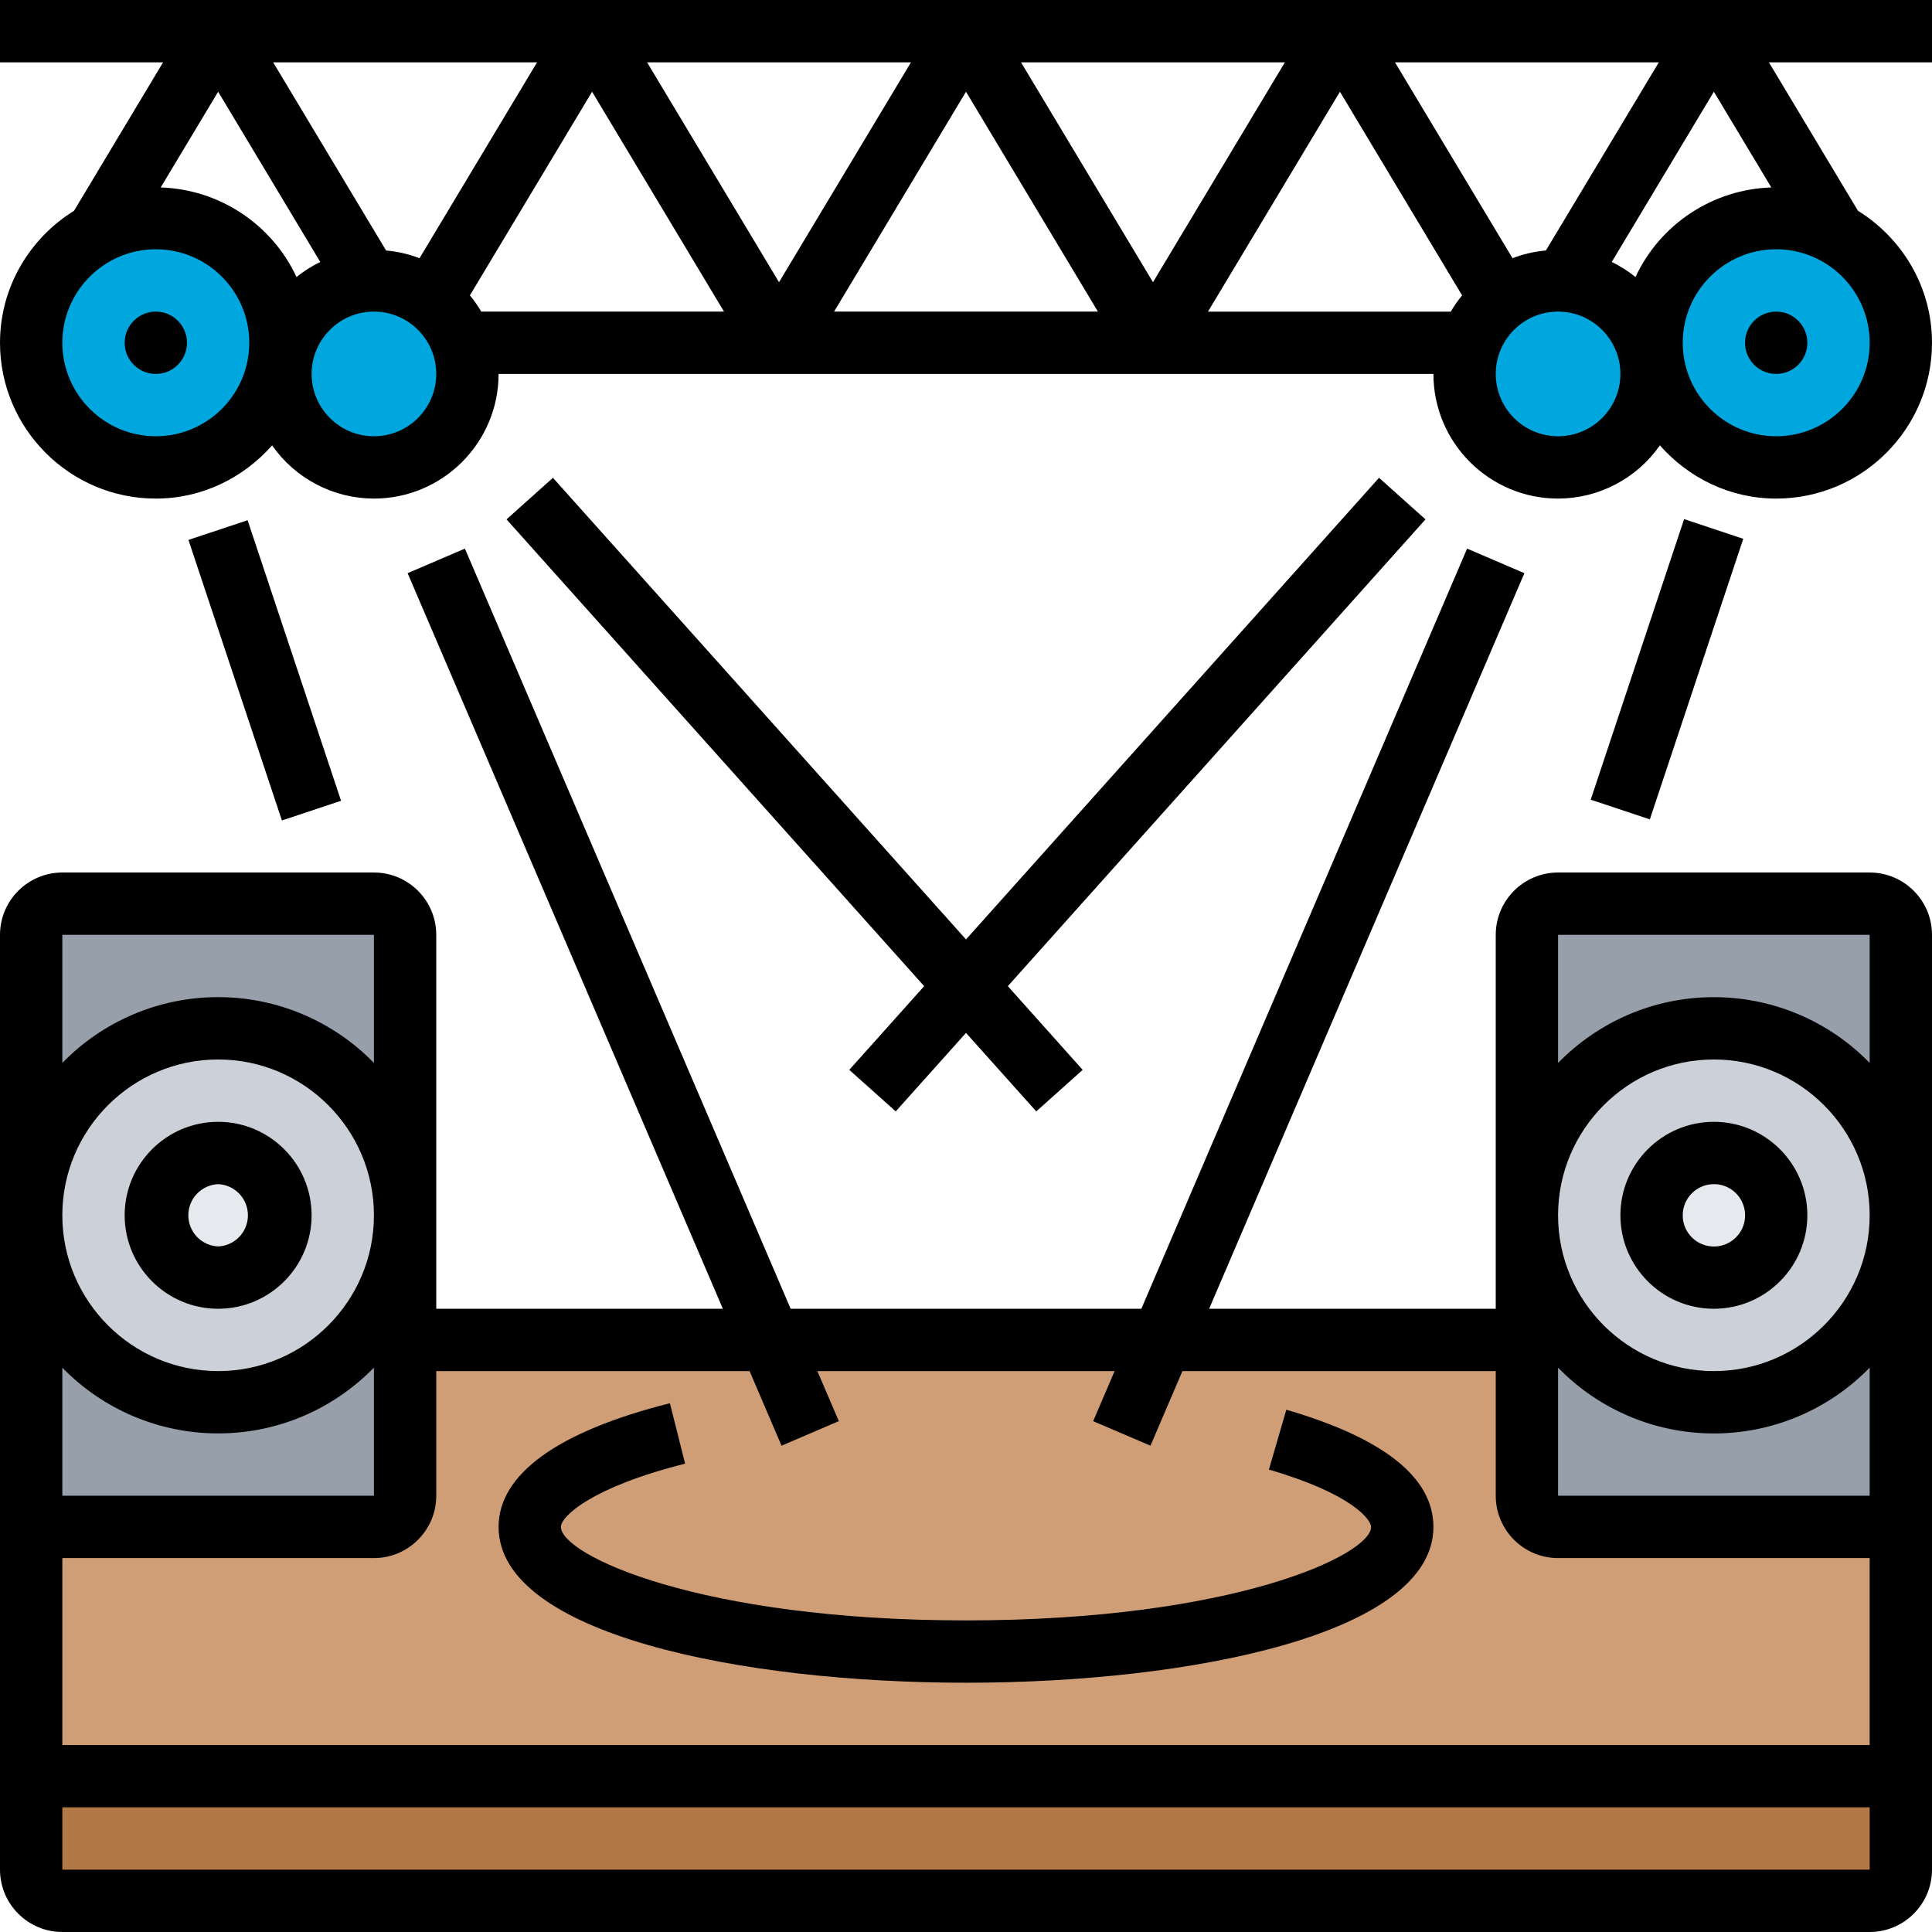 <svg width="46" height="46" viewBox="0 0 46 46" fill="none" xmlns="http://www.w3.org/2000/svg">
<path d="M45.258 42.29V44.516C45.258 44.924 44.924 45.258 44.516 45.258H1.484C1.076 45.258 0.742 44.924 0.742 44.516V42.29H45.258Z" fill="#B27946"/>
<path d="M27.666 31.903H36.355V35.613C36.355 36.021 36.688 36.355 37.096 36.355H44.516C44.924 36.355 45.258 36.021 45.258 35.613V42.29H0.742V35.613C0.742 36.021 1.076 36.355 1.484 36.355H8.903C9.311 36.355 9.645 36.021 9.645 35.613V31.903H18.333H27.666Z" fill="#CF9E76"/>
<path d="M9.645 22.258V28.936C9.645 26.48 7.649 24.484 5.193 24.484C2.738 24.484 0.742 26.48 0.742 28.936V22.258C0.742 21.85 1.076 21.516 1.484 21.516H8.903C9.311 21.516 9.645 21.85 9.645 22.258ZM9.645 31.903V35.613C9.645 36.021 9.311 36.355 8.903 36.355H1.484C1.076 36.355 0.742 36.021 0.742 35.613V28.936C0.742 31.391 2.738 33.387 5.193 33.387C7.649 33.387 9.645 31.391 9.645 28.936V31.903ZM36.355 28.936C36.355 31.391 38.35 33.387 40.806 33.387C43.262 33.387 45.258 31.391 45.258 28.936V35.613C45.258 36.021 44.924 36.355 44.516 36.355H37.096C36.688 36.355 36.355 36.021 36.355 35.613V31.903V28.936ZM45.258 22.258V28.936C45.258 26.48 43.262 24.484 40.806 24.484C38.35 24.484 36.355 26.48 36.355 28.936V22.258C36.355 21.85 36.688 21.516 37.096 21.516H44.516C44.924 21.516 45.258 21.85 45.258 22.258Z" fill="#969FAA"/>
<path d="M9.645 28.936C9.645 31.391 7.649 33.387 5.193 33.387C2.738 33.387 0.742 31.391 0.742 28.936C0.742 26.48 2.738 24.484 5.193 24.484C7.649 24.484 9.645 26.48 9.645 28.936Z" fill="#CCD1D9"/>
<path d="M5.193 30.419C6.013 30.419 6.677 29.755 6.677 28.936C6.677 28.116 6.013 27.452 5.193 27.452C4.374 27.452 3.709 28.116 3.709 28.936C3.709 29.755 4.374 30.419 5.193 30.419Z" fill="#E6E9ED"/>
<path d="M40.807 24.484C43.262 24.484 45.258 26.48 45.258 28.936C45.258 31.391 43.262 33.387 40.807 33.387C38.351 33.387 36.355 31.391 36.355 28.936C36.355 26.48 38.351 24.484 40.807 24.484Z" fill="#CCD1D9"/>
<path d="M40.807 30.419C41.626 30.419 42.291 29.755 42.291 28.936C42.291 28.116 41.626 27.452 40.807 27.452C39.987 27.452 39.323 28.116 39.323 28.936C39.323 29.755 39.987 30.419 40.807 30.419Z" fill="#E6E9ED"/>
<path d="M3.71 5.194C5.349 5.194 6.678 6.522 6.678 8.161C6.678 8.258 6.67 8.354 6.663 8.451C6.592 9.185 6.251 9.866 5.705 10.361C5.159 10.857 4.447 11.131 3.71 11.129C3.048 11.13 2.404 10.909 1.882 10.501C1.36 10.094 0.989 9.523 0.829 8.881C0.669 8.238 0.728 7.561 0.997 6.956C1.266 6.351 1.73 5.853 2.315 5.542C2.73 5.32 3.205 5.194 3.71 5.194Z" fill="#00A7DF"/>
<path d="M10.995 8.169C11.084 8.399 11.129 8.644 11.129 8.903C11.129 10.135 10.135 11.129 8.903 11.129C7.671 11.129 6.677 10.135 6.677 8.903C6.677 8.747 6.692 8.599 6.722 8.451C6.922 7.486 7.746 6.752 8.755 6.685C8.807 6.677 8.851 6.677 8.903 6.677C9.415 6.677 9.89 6.856 10.261 7.137C10.602 7.397 10.862 7.753 10.995 8.169ZM39.278 8.451C39.308 8.599 39.322 8.747 39.322 8.903C39.322 10.135 38.328 11.129 37.097 11.129C35.865 11.129 34.871 10.135 34.871 8.903C34.871 8.644 34.915 8.391 35.004 8.161C35.145 7.753 35.405 7.397 35.739 7.137C36.11 6.856 36.585 6.677 37.097 6.677C37.148 6.677 37.193 6.677 37.245 6.685C38.254 6.752 39.078 7.486 39.278 8.451Z" fill="#00A7DF"/>
<path d="M43.685 5.542C44.138 5.783 44.52 6.138 44.795 6.571C45.07 7.004 45.228 7.5 45.254 8.012C45.279 8.525 45.172 9.035 44.942 9.493C44.711 9.951 44.366 10.342 43.94 10.627C43.514 10.912 43.021 11.082 42.51 11.12C41.998 11.158 41.486 11.062 41.022 10.843C40.559 10.624 40.16 10.288 39.864 9.869C39.569 9.45 39.388 8.961 39.338 8.451C39.33 8.354 39.323 8.258 39.323 8.161C39.323 7.649 39.455 7.145 39.708 6.699C39.96 6.253 40.323 5.881 40.763 5.617C41.202 5.353 41.702 5.208 42.214 5.195C42.726 5.182 43.233 5.301 43.685 5.542Z" fill="#00A7DF"/>
<path d="M40.806 31.161C42.034 31.161 43.032 30.163 43.032 28.936C43.032 27.708 42.034 26.71 40.806 26.71C39.579 26.71 38.581 27.708 38.581 28.936C38.581 30.163 39.579 31.161 40.806 31.161ZM40.806 28.194C40.953 28.193 41.097 28.237 41.219 28.318C41.342 28.4 41.437 28.516 41.493 28.652C41.55 28.788 41.564 28.937 41.536 29.081C41.507 29.225 41.436 29.358 41.332 29.461C41.228 29.565 41.096 29.636 40.952 29.665C40.808 29.693 40.658 29.679 40.523 29.622C40.387 29.566 40.271 29.471 40.189 29.348C40.108 29.226 40.064 29.082 40.065 28.936C40.065 28.526 40.398 28.194 40.806 28.194ZM5.194 26.71C3.966 26.71 2.968 27.708 2.968 28.936C2.968 30.163 3.966 31.161 5.194 31.161C6.421 31.161 7.419 30.163 7.419 28.936C7.419 27.708 6.421 26.71 5.194 26.71ZM5.194 29.677C5.003 29.669 4.822 29.587 4.69 29.449C4.558 29.311 4.484 29.127 4.484 28.936C4.484 28.744 4.558 28.56 4.69 28.422C4.822 28.284 5.003 28.202 5.194 28.194C5.385 28.202 5.565 28.284 5.697 28.422C5.829 28.56 5.903 28.744 5.903 28.936C5.903 29.127 5.829 29.311 5.697 29.449C5.565 29.587 5.385 29.669 5.194 29.677Z" fill="black"/>
<path d="M44.516 20.774H37.097C36.278 20.774 35.613 21.44 35.613 22.258V31.161H28.789L36.295 13.647L34.931 13.062L27.175 31.161H18.825L11.069 13.062L9.705 13.647L17.211 31.161H10.387V22.258C10.387 21.44 9.722 20.774 8.903 20.774H1.484C0.666 20.774 0 21.44 0 22.258V44.516C0 45.334 0.666 46 1.484 46H44.516C45.334 46 46 45.334 46 44.516V22.258C46 21.44 45.334 20.774 44.516 20.774ZM17.847 32.645L18.608 34.421L19.972 33.837L19.461 32.645H26.538L26.028 33.837L27.392 34.421L28.153 32.645H35.613V35.613C35.613 36.431 36.278 37.097 37.097 37.097H44.516V41.548H1.484V37.097H8.903C9.722 37.097 10.387 36.431 10.387 35.613V32.645H17.847ZM1.484 22.258H8.903V25.308C8.421 24.812 7.844 24.418 7.207 24.149C6.57 23.879 5.885 23.741 5.194 23.741C4.502 23.741 3.817 23.879 3.18 24.149C2.543 24.418 1.966 24.812 1.484 25.308V22.258ZM8.903 28.936C8.903 30.981 7.239 32.645 5.194 32.645C3.148 32.645 1.484 30.981 1.484 28.936C1.484 26.89 3.148 25.226 5.194 25.226C7.239 25.226 8.903 26.89 8.903 28.936ZM5.194 34.129C6.646 34.129 7.959 33.528 8.903 32.563V35.613H1.484V32.563C1.966 33.059 2.543 33.453 3.18 33.722C3.817 33.991 4.502 34.129 5.194 34.129ZM1.484 44.516V43.032H44.516V44.516H1.484ZM44.516 35.613H37.097V32.563C37.579 33.059 38.156 33.453 38.793 33.722C39.43 33.992 40.115 34.13 40.806 34.13C41.498 34.13 42.183 33.992 42.82 33.722C43.457 33.453 44.034 33.059 44.516 32.563V35.613ZM37.097 28.936C37.097 26.89 38.761 25.226 40.806 25.226C42.852 25.226 44.516 26.89 44.516 28.936C44.516 30.981 42.852 32.645 40.806 32.645C38.761 32.645 37.097 30.981 37.097 28.936ZM40.806 23.742C39.354 23.742 38.041 24.343 37.097 25.308V22.258H44.516V25.308C44.034 24.812 43.457 24.418 42.82 24.149C42.183 23.88 41.498 23.742 40.806 23.742Z" fill="black"/>
<path d="M23 40.065C28.361 40.065 34.129 38.904 34.129 36.355C34.129 35.182 32.951 34.243 30.627 33.565L30.212 34.99C32.198 35.569 32.645 36.185 32.645 36.355C32.645 37.02 29.364 38.581 23 38.581C16.637 38.581 13.355 37.02 13.355 36.355C13.355 36.106 14.078 35.412 16.312 34.849L15.95 33.41C13.281 34.082 11.871 35.1 11.871 36.355C11.871 38.904 17.64 40.065 23 40.065Z" fill="black"/>
<path d="M3.71 8.903C4.119 8.903 4.452 8.571 4.452 8.161C4.452 7.752 4.119 7.419 3.71 7.419C3.3 7.419 2.968 7.752 2.968 8.161C2.968 8.571 3.3 8.903 3.71 8.903Z" fill="black"/>
<path d="M42.29 8.903C42.7 8.903 43.032 8.571 43.032 8.161C43.032 7.752 42.7 7.419 42.29 7.419C41.88 7.419 41.548 7.752 41.548 8.161C41.548 8.571 41.88 8.903 42.29 8.903Z" fill="black"/>
<path d="M46 1.484V0H0V1.484H3.883L1.763 5.018C0.709 5.673 0 6.832 0 8.161C0 10.207 1.664 11.871 3.71 11.871C4.815 11.871 5.798 11.375 6.479 10.604C6.751 10.995 7.114 11.314 7.536 11.534C7.958 11.755 8.427 11.87 8.903 11.871C10.54 11.871 11.871 10.54 11.871 8.903H34.129C34.129 10.54 35.46 11.871 37.097 11.871C37.573 11.87 38.042 11.755 38.464 11.534C38.886 11.314 39.249 10.995 39.521 10.604C40.202 11.375 41.185 11.871 42.29 11.871C44.336 11.871 46 10.207 46 8.161C46 6.832 45.291 5.673 44.237 5.018L42.117 1.484H46ZM38.94 6.596C38.766 6.455 38.576 6.335 38.375 6.237L40.806 2.184L42.174 4.463C41.49 4.485 40.826 4.696 40.255 5.073C39.684 5.449 39.229 5.976 38.94 6.596ZM36.012 6.148L33.214 1.484H39.496L36.807 5.964C36.535 5.988 36.267 6.05 36.012 6.148ZM9.989 6.148C9.733 6.05 9.465 5.988 9.193 5.965L6.504 1.484H12.787L9.989 6.148ZM3.826 4.463L5.194 2.184L7.625 6.237C7.424 6.335 7.234 6.455 7.06 6.596C6.771 5.976 6.315 5.449 5.745 5.073C5.174 4.696 4.51 4.485 3.826 4.463ZM23 2.184L26.141 7.419H19.859L23 2.184ZM18.548 6.719L15.407 1.484H21.69L18.548 6.719ZM24.31 1.484H30.593L27.452 6.719L24.31 1.484ZM3.71 10.387C2.483 10.387 1.484 9.388 1.484 8.161C1.484 6.934 2.483 5.935 3.71 5.935C4.937 5.935 5.935 6.934 5.935 8.161C5.935 9.388 4.937 10.387 3.71 10.387ZM8.903 10.387C8.085 10.387 7.419 9.722 7.419 8.903C7.419 8.085 8.085 7.419 8.903 7.419C9.722 7.419 10.387 8.085 10.387 8.903C10.387 9.722 9.722 10.387 8.903 10.387ZM11.459 7.419C11.379 7.283 11.289 7.154 11.188 7.033L14.097 2.184L17.238 7.419H11.459ZM28.762 7.419L31.903 2.184L34.812 7.033C34.712 7.154 34.621 7.284 34.542 7.42H28.762V7.419ZM37.097 10.387C36.278 10.387 35.613 9.722 35.613 8.903C35.613 8.085 36.278 7.419 37.097 7.419C37.915 7.419 38.581 8.085 38.581 8.903C38.581 9.722 37.915 10.387 37.097 10.387ZM42.29 10.387C41.063 10.387 40.065 9.388 40.065 8.161C40.065 6.934 41.063 5.935 42.29 5.935C43.517 5.935 44.516 6.934 44.516 8.161C44.516 9.388 43.517 10.387 42.29 10.387ZM4.487 12.855L5.895 12.386L8.12 19.066L6.712 19.535L4.487 12.855ZM37.874 19.04L40.098 12.36L41.506 12.829L39.282 19.509L37.874 19.04Z" fill="black"/>
<path d="M32.834 11.376L23 22.367L13.165 11.376L12.06 12.366L22.004 23.48L20.221 25.473L21.327 26.462L23 24.593L24.673 26.462L25.778 25.473L23.996 23.48L33.94 12.366L32.834 11.376Z" fill="black"/>
</svg>

